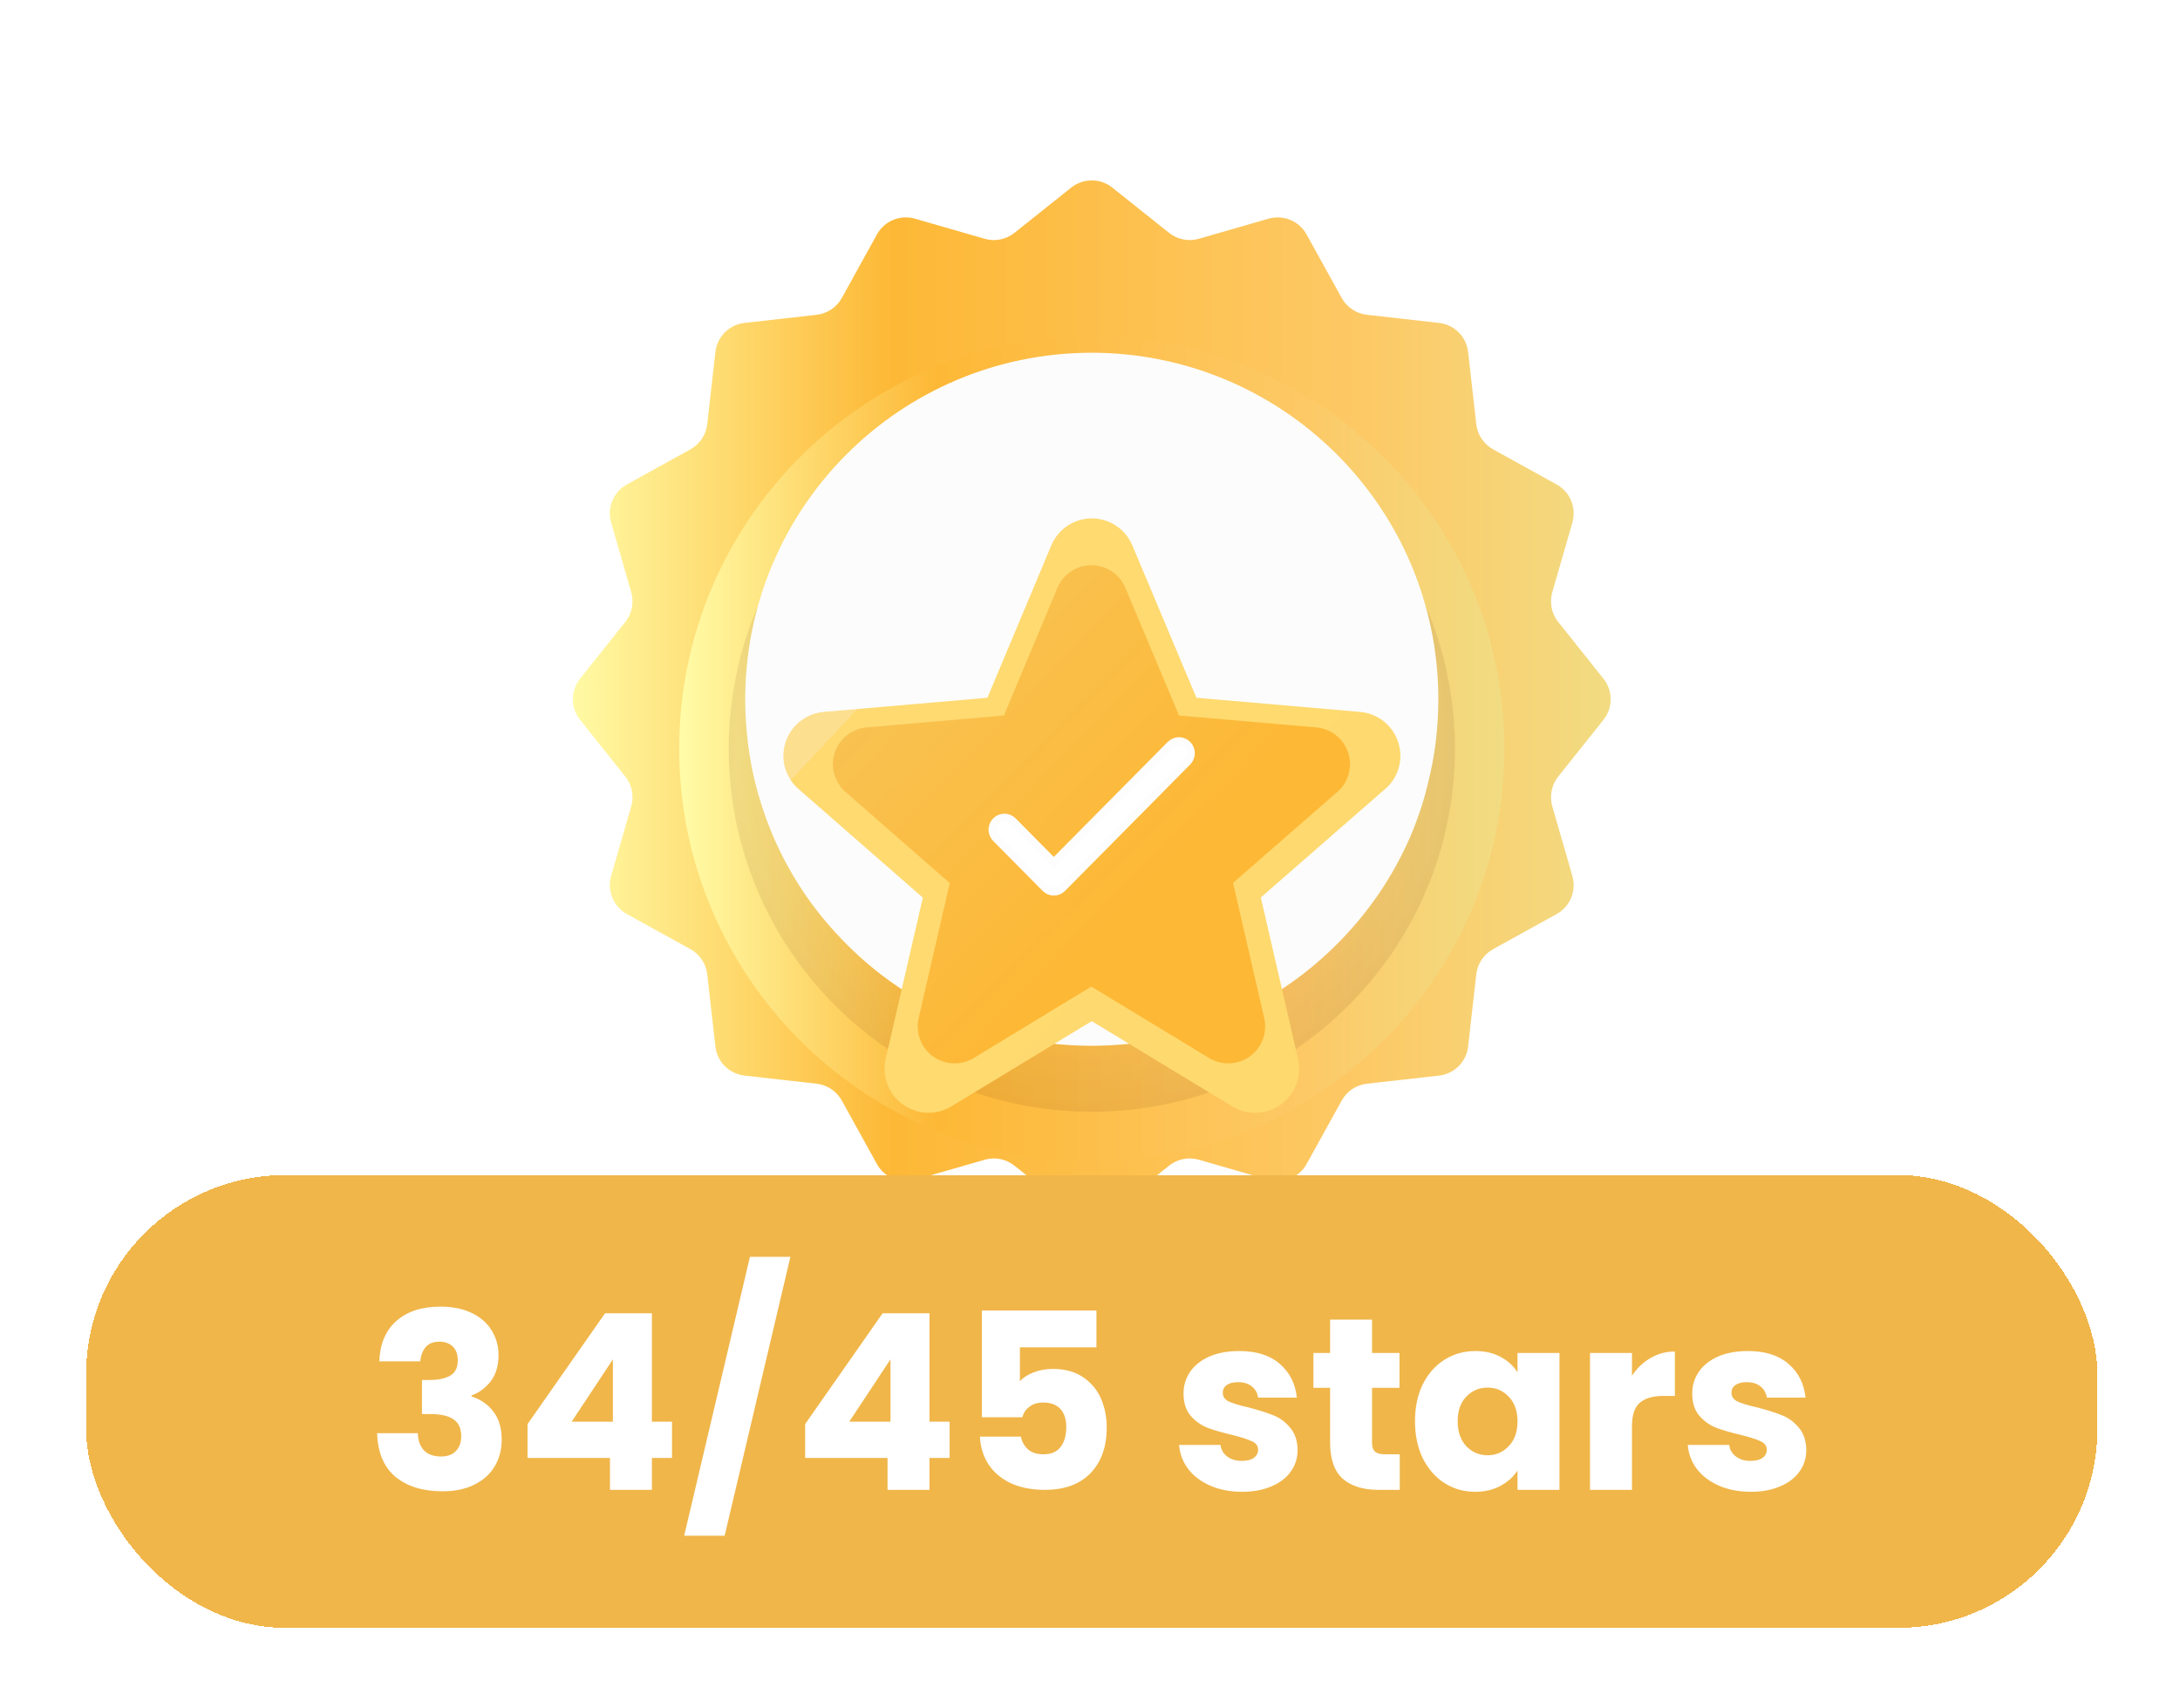 <svg width="111" height="87" viewBox="0 0 111 87" fill="none" xmlns="http://www.w3.org/2000/svg">
<g filter="url(#filter0_d_510_19670)">
<path d="M54.542 2.832C55.155 2.343 56.024 2.343 56.638 2.832L59.527 5.136C59.953 5.476 60.517 5.588 61.041 5.437L64.592 4.414C65.346 4.197 66.149 4.53 66.528 5.216L68.316 8.451C68.58 8.928 69.058 9.247 69.599 9.308L73.272 9.722C74.051 9.81 74.666 10.425 74.754 11.204L75.168 14.877C75.229 15.418 75.548 15.896 76.025 16.16L79.26 17.948C79.946 18.327 80.279 19.13 80.062 19.884L79.039 23.436C78.888 23.959 79 24.523 79.34 24.949L81.644 27.839C82.133 28.452 82.133 29.321 81.644 29.934L79.34 32.824C79 33.25 78.888 33.814 79.039 34.337L80.062 37.889C80.279 38.643 79.946 39.446 79.26 39.825L76.025 41.613C75.548 41.877 75.229 42.355 75.168 42.896L74.754 46.569C74.666 47.348 74.051 47.963 73.272 48.051L69.599 48.465C69.058 48.526 68.58 48.845 68.316 49.322L66.528 52.557C66.149 53.243 65.346 53.576 64.592 53.359L61.041 52.336C60.517 52.185 59.953 52.297 59.527 52.637L56.638 54.941C56.024 55.43 55.155 55.43 54.542 54.941L51.652 52.637C51.226 52.297 50.662 52.185 50.139 52.336L46.587 53.359C45.834 53.576 45.03 53.243 44.651 52.557L42.863 49.322C42.599 48.845 42.121 48.526 41.58 48.465L37.907 48.051C37.128 47.963 36.513 47.348 36.425 46.569L36.011 42.896C35.95 42.355 35.631 41.877 35.154 41.613L31.919 39.825C31.233 39.446 30.9 38.643 31.117 37.889L32.14 34.337C32.291 33.814 32.179 33.25 31.839 32.824L29.535 29.934C29.046 29.321 29.046 28.452 29.535 27.839L31.839 24.949C32.179 24.523 32.291 23.959 32.14 23.436L31.117 19.884C30.9 19.13 31.233 18.327 31.919 17.948L35.154 16.16C35.631 15.896 35.95 15.418 36.011 14.877L36.425 11.204C36.513 10.425 37.128 9.81 37.907 9.722L41.58 9.308C42.121 9.247 42.599 8.928 42.863 8.451L44.651 5.216C45.03 4.53 45.834 4.197 46.587 4.414L50.139 5.437C50.662 5.588 51.226 5.476 51.652 5.136L54.542 2.832Z" fill="url(#paint0_linear_510_19670)"/>
<g filter="url(#filter1_d_510_19670)">
<path d="M55.592 49.893C67.195 49.893 76.6 40.488 76.6 28.885C76.6 17.283 67.195 7.877 55.592 7.877C43.99 7.877 34.584 17.283 34.584 28.885C34.584 40.488 43.99 49.893 55.592 49.893Z" fill="url(#paint1_linear_510_19670)"/>
<path opacity="0.18" d="M55.593 47.373C65.803 47.373 74.08 39.096 74.08 28.886C74.08 18.675 65.803 10.398 55.593 10.398C45.383 10.398 37.105 18.675 37.105 28.886C37.105 39.096 45.383 47.373 55.593 47.373Z" fill="url(#paint2_radial_510_19670)" fill-opacity="0.5"/>
</g>
<path d="M73.237 28.825C73.237 29.548 73.196 30.271 73.113 30.974C73.03 31.759 72.865 32.544 72.678 33.288C72.596 33.619 72.513 33.929 72.41 34.26C72.223 34.838 72.016 35.417 71.768 35.975C71.23 37.194 70.568 38.33 69.782 39.384C69.12 40.273 68.375 41.099 67.548 41.864C64.424 44.757 60.245 46.513 55.652 46.534C51.06 46.554 46.86 44.819 43.715 41.946C42.909 41.203 42.164 40.397 41.502 39.529C40.261 37.896 39.309 36.037 38.709 34.053C38.419 33.123 38.212 32.152 38.088 31.16C38.006 30.437 37.944 29.713 37.944 28.99C37.902 19.196 45.764 11.282 55.528 11.24C65.272 11.22 73.196 19.072 73.237 28.825Z" fill="#FCFCFC"/>
<g filter="url(#filter2_d_510_19670)">
<path d="M70.519 26.561L64.198 32.077L66.091 40.29C66.191 40.72 66.163 41.169 66.009 41.582C65.855 41.995 65.583 42.354 65.227 42.613C64.87 42.873 64.445 43.021 64.004 43.04C63.564 43.059 63.128 42.948 62.75 42.72L55.587 38.376L48.439 42.72C48.062 42.948 47.625 43.059 47.185 43.04C46.744 43.021 46.319 42.873 45.963 42.613C45.606 42.354 45.334 41.995 45.18 41.582C45.026 41.169 44.998 40.72 45.098 40.29L46.989 32.086L40.666 26.561C40.332 26.273 40.09 25.892 39.971 25.467C39.853 25.041 39.862 24.591 39.998 24.171C40.135 23.751 40.392 23.38 40.738 23.106C41.084 22.832 41.503 22.666 41.943 22.628L50.277 21.907L53.529 14.148C53.699 13.741 53.986 13.393 54.353 13.149C54.72 12.904 55.151 12.773 55.593 12.773C56.034 12.773 56.465 12.904 56.832 13.149C57.199 13.393 57.486 13.741 57.656 14.148L60.918 21.907L69.249 22.628C69.689 22.666 70.108 22.832 70.454 23.106C70.8 23.38 71.058 23.751 71.194 24.171C71.33 24.591 71.34 25.041 71.221 25.467C71.102 25.892 70.86 26.273 70.525 26.561H70.519Z" fill="url(#paint3_linear_510_19670)"/>
<path d="M68.08 26.713L62.783 31.336L64.37 38.219C64.454 38.579 64.43 38.955 64.301 39.302C64.172 39.648 63.944 39.949 63.645 40.166C63.346 40.383 62.99 40.508 62.621 40.524C62.252 40.54 61.886 40.446 61.569 40.256L55.566 36.615L49.576 40.256C49.26 40.446 48.894 40.54 48.525 40.524C48.156 40.508 47.8 40.383 47.501 40.166C47.202 39.949 46.974 39.648 46.845 39.302C46.716 38.955 46.692 38.579 46.776 38.219L48.36 31.343L43.062 26.713C42.782 26.471 42.579 26.152 42.48 25.796C42.38 25.44 42.388 25.062 42.502 24.71C42.616 24.358 42.832 24.047 43.122 23.817C43.412 23.587 43.763 23.448 44.132 23.417L51.116 22.812L53.842 16.31C53.984 15.969 54.224 15.678 54.532 15.473C54.84 15.268 55.201 15.158 55.571 15.158C55.941 15.158 56.302 15.268 56.61 15.473C56.917 15.678 57.158 15.969 57.3 16.31L60.034 22.812L67.016 23.417C67.385 23.448 67.736 23.587 68.026 23.817C68.316 24.047 68.532 24.358 68.646 24.71C68.76 25.062 68.768 25.44 68.668 25.796C68.569 26.152 68.366 26.471 68.086 26.713H68.08Z" fill="url(#paint4_linear_510_19670)"/>
<path d="M53.656 30.306L51.566 28.195C51.454 28.081 51.301 28.017 51.142 28.017C50.983 28.017 50.83 28.081 50.717 28.195C50.482 28.432 50.482 28.816 50.717 29.053L53.235 31.596C53.469 31.834 53.849 31.834 54.084 31.596L60.456 25.159C60.691 24.922 60.691 24.538 60.456 24.301C60.343 24.187 60.19 24.123 60.031 24.123C59.872 24.123 59.719 24.187 59.606 24.301L53.656 30.306Z" fill="white" stroke="#FDFDFD" stroke-width="0.413"/>
</g>
</g>
<g filter="url(#filter3_d_510_19670)">
<rect x="4.383" y="55.781" width="102.413" height="23.059" rx="10.147" fill="#F0B64A" shape-rendering="crispEdges"/>
<path d="M19.313 65.266C19.347 64.375 19.638 63.688 20.188 63.206C20.737 62.723 21.482 62.481 22.423 62.481C23.048 62.481 23.58 62.59 24.022 62.806C24.471 63.022 24.808 63.318 25.033 63.693C25.267 64.067 25.383 64.488 25.383 64.954C25.383 65.504 25.246 65.953 24.971 66.303C24.696 66.644 24.376 66.877 24.009 67.002V67.052C24.484 67.21 24.858 67.473 25.133 67.839C25.408 68.205 25.545 68.676 25.545 69.25C25.545 69.766 25.425 70.224 25.183 70.624C24.95 71.015 24.605 71.323 24.147 71.548C23.697 71.773 23.16 71.885 22.535 71.885C21.536 71.885 20.737 71.64 20.138 71.149C19.547 70.657 19.234 69.916 19.201 68.926H21.274C21.282 69.292 21.387 69.583 21.586 69.8C21.786 70.008 22.078 70.112 22.461 70.112C22.785 70.112 23.035 70.02 23.21 69.837C23.393 69.646 23.485 69.396 23.485 69.088C23.485 68.688 23.356 68.401 23.098 68.226C22.848 68.043 22.444 67.951 21.886 67.951H21.486V66.216H21.886C22.311 66.216 22.652 66.145 22.91 66.003C23.177 65.853 23.31 65.591 23.31 65.216C23.31 64.917 23.227 64.683 23.06 64.517C22.893 64.35 22.665 64.267 22.373 64.267C22.057 64.267 21.82 64.363 21.661 64.554C21.511 64.746 21.424 64.983 21.399 65.266H19.313ZM26.861 70.187V68.463L30.808 62.819H33.193V68.339H34.217V70.187H33.193V71.811H31.058V70.187H26.861ZM31.207 65.166L29.109 68.339H31.207V65.166ZM40.245 59.946L36.898 74.146H34.837L38.185 59.946H40.245ZM40.995 70.187V68.463L44.941 62.819H47.327V68.339H48.351V70.187H47.327V71.811H45.191V70.187H40.995ZM45.341 65.166L43.243 68.339H45.341V65.166ZM55.828 64.554H51.931V66.278C52.098 66.095 52.331 65.945 52.63 65.828C52.93 65.712 53.255 65.653 53.605 65.653C54.229 65.653 54.745 65.795 55.153 66.078C55.569 66.361 55.873 66.728 56.065 67.177C56.256 67.627 56.352 68.114 56.352 68.638C56.352 69.612 56.077 70.387 55.528 70.961C54.978 71.528 54.204 71.811 53.205 71.811C52.539 71.811 51.96 71.698 51.469 71.473C50.978 71.24 50.599 70.92 50.332 70.512C50.066 70.104 49.92 69.633 49.895 69.1H51.981C52.031 69.359 52.152 69.575 52.343 69.75C52.535 69.916 52.797 70 53.13 70C53.521 70 53.813 69.875 54.004 69.625C54.196 69.375 54.291 69.042 54.291 68.626C54.291 68.218 54.191 67.906 53.992 67.689C53.792 67.473 53.501 67.365 53.117 67.365C52.834 67.365 52.601 67.435 52.418 67.577C52.235 67.71 52.114 67.889 52.056 68.114H49.995V62.681H55.828V64.554ZM63.247 71.91C62.64 71.91 62.098 71.806 61.624 71.598C61.149 71.39 60.775 71.107 60.5 70.749C60.225 70.383 60.071 69.975 60.038 69.525H62.148C62.173 69.766 62.286 69.962 62.486 70.112C62.685 70.262 62.931 70.337 63.222 70.337C63.489 70.337 63.693 70.287 63.834 70.187C63.984 70.079 64.059 69.941 64.059 69.775C64.059 69.575 63.955 69.429 63.747 69.338C63.539 69.238 63.202 69.13 62.735 69.013C62.236 68.896 61.819 68.776 61.486 68.651C61.153 68.518 60.866 68.314 60.625 68.039C60.383 67.756 60.263 67.377 60.263 66.902C60.263 66.503 60.371 66.141 60.587 65.816C60.812 65.483 61.137 65.221 61.561 65.029C61.994 64.838 62.506 64.742 63.097 64.742C63.972 64.742 64.659 64.958 65.158 65.391C65.666 65.824 65.957 66.399 66.032 67.115H64.059C64.026 66.873 63.918 66.682 63.734 66.54C63.56 66.399 63.327 66.328 63.035 66.328C62.785 66.328 62.594 66.378 62.461 66.478C62.327 66.569 62.261 66.698 62.261 66.865C62.261 67.065 62.365 67.215 62.573 67.314C62.789 67.414 63.123 67.514 63.572 67.614C64.088 67.748 64.509 67.881 64.834 68.014C65.158 68.139 65.441 68.347 65.683 68.638C65.933 68.921 66.062 69.304 66.07 69.787C66.07 70.195 65.953 70.562 65.72 70.886C65.495 71.203 65.166 71.453 64.734 71.636C64.309 71.819 63.814 71.91 63.247 71.91ZM71.272 70V71.811H70.185C69.411 71.811 68.807 71.623 68.374 71.249C67.941 70.865 67.725 70.245 67.725 69.388V66.615H66.876V64.842H67.725V63.143H69.861V64.842H71.259V66.615H69.861V69.413C69.861 69.621 69.91 69.771 70.01 69.862C70.11 69.954 70.277 70 70.51 70H71.272ZM72.048 68.314C72.048 67.598 72.181 66.969 72.448 66.428C72.722 65.887 73.093 65.47 73.559 65.179C74.025 64.888 74.546 64.742 75.12 64.742C75.612 64.742 76.04 64.842 76.407 65.041C76.781 65.241 77.069 65.504 77.268 65.828V64.842H79.404V71.811H77.268V70.824C77.06 71.149 76.769 71.411 76.394 71.611C76.028 71.811 75.599 71.91 75.108 71.91C74.542 71.91 74.025 71.765 73.559 71.473C73.093 71.174 72.722 70.753 72.448 70.212C72.181 69.662 72.048 69.03 72.048 68.314ZM77.268 68.326C77.268 67.793 77.118 67.373 76.819 67.065C76.527 66.757 76.169 66.603 75.745 66.603C75.32 66.603 74.958 66.757 74.658 67.065C74.367 67.365 74.221 67.781 74.221 68.314C74.221 68.847 74.367 69.271 74.658 69.588C74.958 69.896 75.32 70.05 75.745 70.05C76.169 70.05 76.527 69.896 76.819 69.588C77.118 69.279 77.268 68.859 77.268 68.326ZM83.096 66.003C83.346 65.62 83.658 65.32 84.033 65.104C84.407 64.879 84.823 64.767 85.281 64.767V67.027H84.695C84.162 67.027 83.762 67.144 83.496 67.377C83.229 67.602 83.096 68.001 83.096 68.576V71.811H80.96V64.842H83.096V66.003ZM89.148 71.91C88.541 71.91 87.999 71.806 87.525 71.598C87.05 71.39 86.676 71.107 86.401 70.749C86.126 70.383 85.972 69.975 85.939 69.525H88.049C88.075 69.766 88.187 69.962 88.387 70.112C88.587 70.262 88.832 70.337 89.124 70.337C89.39 70.337 89.594 70.287 89.736 70.187C89.885 70.079 89.96 69.941 89.96 69.775C89.96 69.575 89.856 69.429 89.648 69.338C89.44 69.238 89.103 69.13 88.636 69.013C88.137 68.896 87.721 68.776 87.388 68.651C87.055 68.518 86.767 68.314 86.526 68.039C86.284 67.756 86.164 67.377 86.164 66.902C86.164 66.503 86.272 66.141 86.488 65.816C86.713 65.483 87.038 65.221 87.463 65.029C87.895 64.838 88.407 64.742 88.999 64.742C89.873 64.742 90.56 64.958 91.059 65.391C91.567 65.824 91.859 66.399 91.934 67.115H89.96C89.927 66.873 89.819 66.682 89.636 66.54C89.461 66.399 89.228 66.328 88.936 66.328C88.686 66.328 88.495 66.378 88.362 66.478C88.228 66.569 88.162 66.698 88.162 66.865C88.162 67.065 88.266 67.215 88.474 67.314C88.691 67.414 89.024 67.514 89.473 67.614C89.989 67.748 90.41 67.881 90.735 68.014C91.059 68.139 91.342 68.347 91.584 68.638C91.834 68.921 91.963 69.304 91.971 69.787C91.971 70.195 91.855 70.562 91.621 70.886C91.397 71.203 91.068 71.453 90.635 71.636C90.21 71.819 89.715 71.91 89.148 71.91Z" fill="white"/>
</g>
<defs>
<filter id="filter0_d_510_19670" x="20.296" y="0.319" width="70.588" height="70.588" filterUnits="userSpaceOnUse" color-interpolation-filters="sRGB">
<feFlood flood-opacity="0" result="BackgroundImageFix"/>
<feColorMatrix in="SourceAlpha" type="matrix" values="0 0 0 0 0 0 0 0 0 0 0 0 0 0 0 0 0 0 127 0" result="hardAlpha"/>
<feOffset dy="6.723"/>
<feGaussianBlur stdDeviation="4.202"/>
<feColorMatrix type="matrix" values="0 0 0 0 0.918 0 0 0 0 0.69 0 0 0 0 0.125 0 0 0 0.25 0"/>
<feBlend mode="normal" in2="BackgroundImageFix" result="effect1_dropShadow_510_19670"/>
<feBlend mode="normal" in="SourceGraphic" in2="effect1_dropShadow_510_19670" result="shape"/>
</filter>
<filter id="filter1_d_510_19670" x="29.542" y="5.356" width="52.099" height="52.099" filterUnits="userSpaceOnUse" color-interpolation-filters="sRGB">
<feFlood flood-opacity="0" result="BackgroundImageFix"/>
<feColorMatrix in="SourceAlpha" type="matrix" values="0 0 0 0 0 0 0 0 0 0 0 0 0 0 0 0 0 0 127 0" result="hardAlpha"/>
<feOffset dy="2.521"/>
<feGaussianBlur stdDeviation="2.521"/>
<feColorMatrix type="matrix" values="0 0 0 0 0.004 0 0 0 0 0.02 0 0 0 0 0.2 0 0 0 0.08 0"/>
<feBlend mode="normal" in2="BackgroundImageFix" result="effect1_dropShadow_510_19670"/>
<feBlend mode="normal" in="SourceGraphic" in2="effect1_dropShadow_510_19670" result="shape"/>
</filter>
<filter id="filter2_d_510_19670" x="29.534" y="9.322" width="52.123" height="50.978" filterUnits="userSpaceOnUse" color-interpolation-filters="sRGB">
<feFlood flood-opacity="0" result="BackgroundImageFix"/>
<feColorMatrix in="SourceAlpha" type="matrix" values="0 0 0 0 0 0 0 0 0 0 0 0 0 0 0 0 0 0 127 0" result="hardAlpha"/>
<feOffset dy="6.903"/>
<feGaussianBlur stdDeviation="5.177"/>
<feComposite in2="hardAlpha" operator="out"/>
<feColorMatrix type="matrix" values="0 0 0 0 0.918 0 0 0 0 0.69 0 0 0 0 0.125 0 0 0 0.25 0"/>
<feBlend mode="normal" in2="BackgroundImageFix" result="effect1_dropShadow_510_19670"/>
<feBlend mode="normal" in="SourceGraphic" in2="effect1_dropShadow_510_19670" result="shape"/>
</filter>
<filter id="filter3_d_510_19670" x="0.324" y="55.781" width="110.53" height="31.177" filterUnits="userSpaceOnUse" color-interpolation-filters="sRGB">
<feFlood flood-opacity="0" result="BackgroundImageFix"/>
<feColorMatrix in="SourceAlpha" type="matrix" values="0 0 0 0 0 0 0 0 0 0 0 0 0 0 0 0 0 0 127 0" result="hardAlpha"/>
<feOffset dy="4.059"/>
<feGaussianBlur stdDeviation="2.029"/>
<feComposite in2="hardAlpha" operator="out"/>
<feColorMatrix type="matrix" values="0 0 0 0 0.918 0 0 0 0 0.69 0 0 0 0 0.125 0 0 0 0.25 0"/>
<feBlend mode="normal" in2="BackgroundImageFix" result="effect1_dropShadow_510_19670"/>
<feBlend mode="normal" in="SourceGraphic" in2="effect1_dropShadow_510_19670" result="shape"/>
</filter>
<linearGradient id="paint0_linear_510_19670" x1="28.67" y1="28.878" x2="82.492" y2="28.878" gradientUnits="userSpaceOnUse">
<stop stop-color="#FFFCA8"/>
<stop offset="0.312" stop-color="#FDB836"/>
<stop offset="0.759" stop-color="#FDC966"/>
<stop offset="1" stop-color="#F1DC83"/>
</linearGradient>
<linearGradient id="paint1_linear_510_19670" x1="34.561" y1="28.878" x2="76.609" y2="28.878" gradientUnits="userSpaceOnUse">
<stop stop-color="#FFFCA8"/>
<stop offset="0.312" stop-color="#FDB836"/>
<stop offset="0.759" stop-color="#FDC966"/>
<stop offset="1" stop-color="#F1DC83"/>
</linearGradient>
<radialGradient id="paint2_radial_510_19670" cx="0" cy="0" r="1" gradientUnits="userSpaceOnUse" gradientTransform="translate(55.583 28.876) scale(18.478 18.478)">
<stop stop-color="white" stop-opacity="0"/>
<stop offset="1" stop-color="#571600"/>
</radialGradient>
<linearGradient id="paint3_linear_510_19670" x1="72.474" y1="44.798" x2="45.985" y2="19.991" gradientUnits="userSpaceOnUse">
<stop stop-color="#FED96D"/>
<stop offset="1" stop-color="#FEDA71"/>
<stop offset="1" stop-color="#FDDF90"/>
</linearGradient>
<linearGradient id="paint4_linear_510_19670" x1="56.846" y1="33.027" x2="29.867" y2="6.819" gradientUnits="userSpaceOnUse">
<stop stop-color="#FDB836"/>
<stop offset="1" stop-color="#F2CE73"/>
</linearGradient>
</defs>
</svg>
